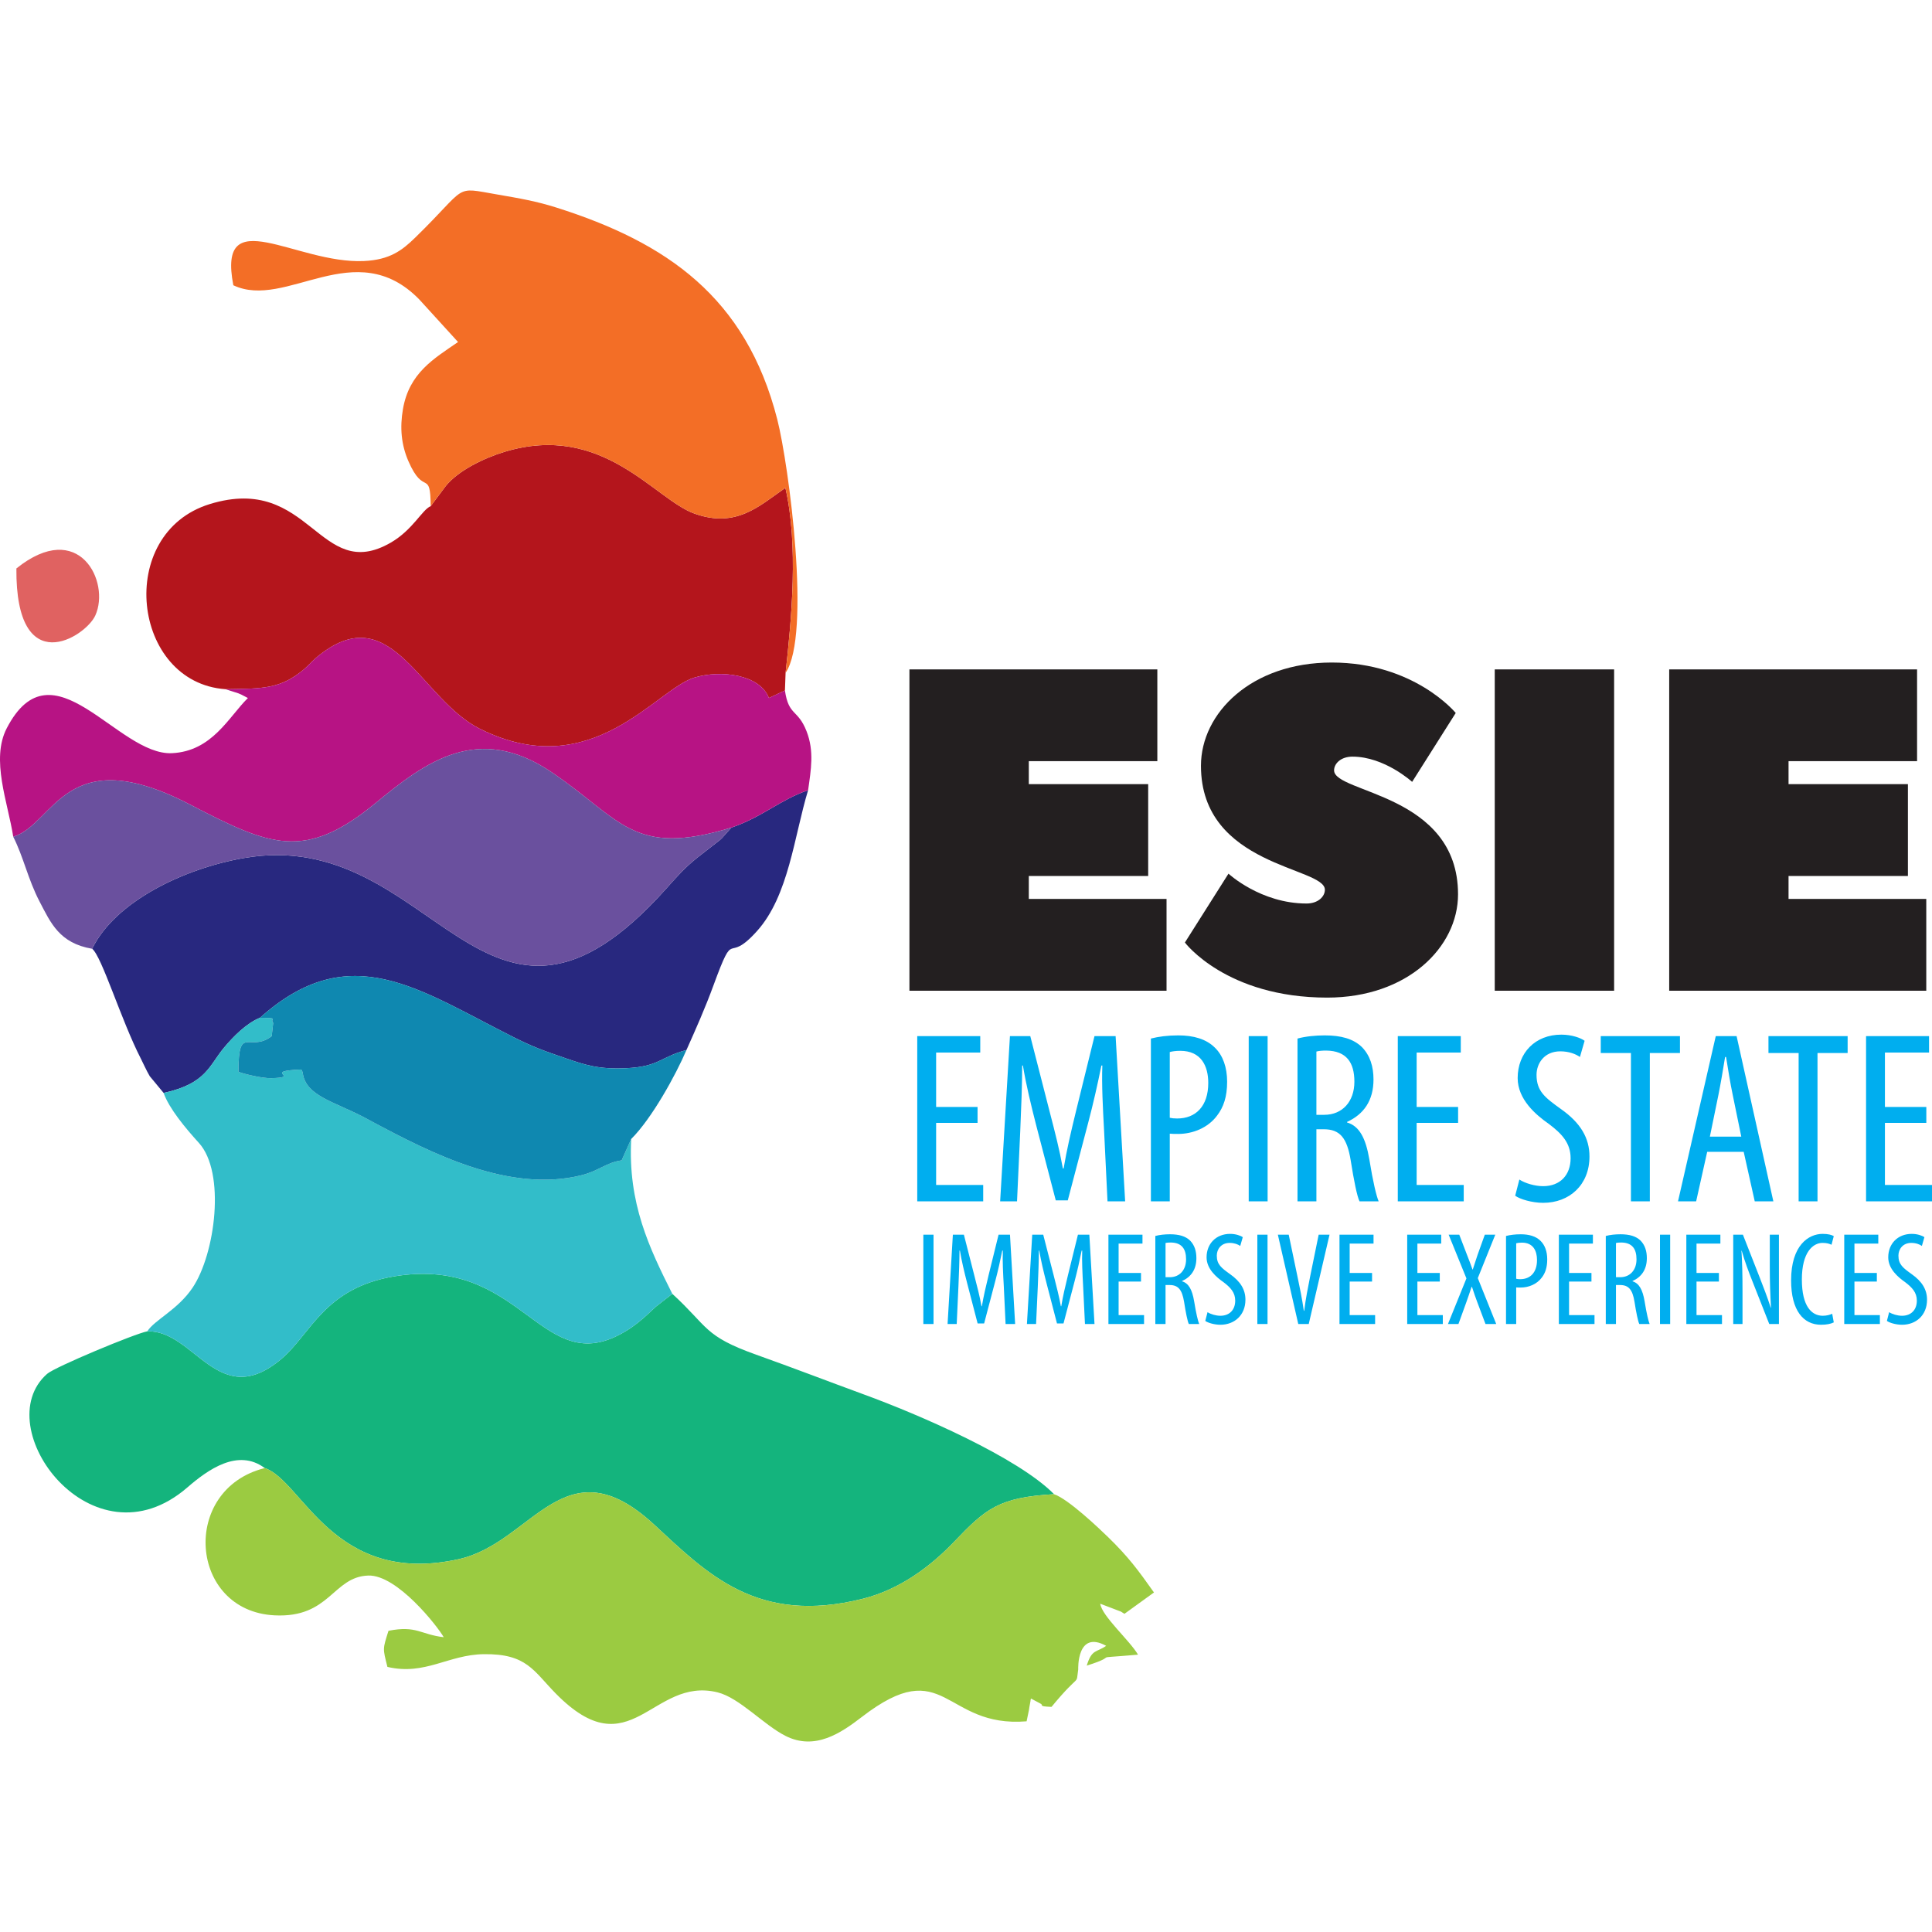 <?xml version="1.0" encoding="UTF-8" standalone="no"?><!DOCTYPE svg PUBLIC "-//W3C//DTD SVG 1.1//EN" "http://www.w3.org/Graphics/SVG/1.1/DTD/svg11.dtd"><svg width="100%" height="100%" viewBox="0 0 114 114" version="1.1" xmlns="http://www.w3.org/2000/svg" xmlns:xlink="http://www.w3.org/1999/xlink" xml:space="preserve" xmlns:serif="http://www.serif.com/" style="fill-rule:evenodd;clip-rule:evenodd;stroke-linejoin:round;stroke-miterlimit:2;"><g><path d="M8.69,78.557c-0.719,0.132 -5.445,2.101 -5.908,2.508c-3.561,3.124 2.665,11.568 8.278,6.699c1.219,-1.054 2.984,-2.317 4.562,-1.139c2.224,0.737 4.05,7.002 11.434,5.378c4.385,-0.962 6.244,-6.937 11.538,-2.046c3.12,2.882 6.067,5.955 12.337,4.375c2.153,-0.541 3.973,-1.898 5.355,-3.345c1.888,-1.973 2.644,-2.631 5.911,-2.82c-2.13,-2.162 -7.922,-4.683 -11.247,-5.895c-2.043,-0.748 -4.15,-1.561 -6.327,-2.336c-3.113,-1.111 -2.816,-1.636 -4.952,-3.592l-0.964,0.752c-0.739,0.697 -1.377,1.302 -2.392,1.776c-4.472,2.09 -5.714,-4.759 -13.024,-3.564c-4.171,0.682 -4.934,3.402 -6.698,4.885c-3.704,3.119 -5.114,-1.725 -7.903,-1.636Z" style="fill:#14b47d;"/><path d="M62.197,88.167c-3.267,0.189 -4.023,0.847 -5.911,2.82c-1.382,1.447 -3.202,2.804 -5.355,3.345c-6.27,1.58 -9.217,-1.493 -12.337,-4.375c-5.294,-4.891 -7.153,1.084 -11.538,2.046c-7.384,1.624 -9.21,-4.641 -11.434,-5.378c-4.999,1.249 -4.475,8.436 0.578,8.69c3.281,0.166 3.432,-2.276 5.53,-2.348c1.705,-0.056 4.092,3.001 4.453,3.638c-1.38,-0.16 -1.593,-0.706 -3.26,-0.378c-0.344,1.102 -0.344,1.008 -0.063,2.13c2.221,0.522 3.589,-0.722 5.678,-0.75c2.551,-0.038 2.938,0.985 4.265,2.33c4.426,4.493 5.661,-1.03 9.533,-0.079c1.295,0.317 2.718,1.914 4.009,2.568c1.74,0.883 3.275,-0.164 4.513,-1.118c4.942,-3.809 4.806,0.663 9.718,0.26l0.139,-0.669c0.008,-0.041 0.018,-0.126 0.025,-0.17l0.061,-0.334c0.005,-0.032 0.007,-0.121 0.037,-0.17l0.526,0.281c0.281,0.119 -0.18,0.174 0.682,0.21c1.748,-2.121 1.429,-1.172 1.576,-2.213c0,-0.004 -0.096,-2.349 1.65,-1.389c-0.58,0.404 -0.847,0.179 -1.147,1.168c2.187,-0.692 -0.14,-0.371 3.026,-0.647c-0.497,-0.846 -2.132,-2.273 -2.23,-3.006l1.228,0.468c0.051,0.029 0.13,0.091 0.202,0.127l1.741,-1.259c-0.96,-1.357 -1.523,-2.111 -2.695,-3.254c-0.558,-0.545 -2.374,-2.266 -3.2,-2.544Z" style="fill:#9bcb41;"/><path d="M25.414,29.867c-0.501,0.202 -1.055,1.4 -2.357,2.152c-4.243,2.448 -4.725,-4.101 -10.673,-2.277c-5.614,1.723 -4.601,10.54 0.921,10.925c2.226,-0.035 3.241,-0.009 4.626,-1.169c0.237,-0.201 0.435,-0.433 0.673,-0.641c0.267,-0.231 0.144,-0.134 0.439,-0.352c4.114,-3.048 5.821,2.769 9.26,4.493c6.624,3.317 10.399,-2.34 12.68,-3.019c1.563,-0.466 3.855,-0.181 4.386,1.206l0.947,-0.442l0.038,-1.038c0.357,-3.235 0.765,-7.529 -0.011,-10.918c-1.539,1.061 -2.894,2.404 -5.368,1.518c-2.362,-0.843 -5.403,-5.411 -11.213,-3.642c-1.204,0.367 -2.723,1.098 -3.464,2.02l-0.884,1.184Z" style="fill:#b4151c;"/><path d="M25.414,29.867l0.884,-1.184c0.741,-0.922 2.26,-1.653 3.464,-2.02c5.81,-1.769 8.851,2.799 11.213,3.642c2.474,0.886 3.829,-0.457 5.368,-1.518c0.776,3.389 0.368,7.683 0.011,10.918c1.527,-2.23 0.189,-12.297 -0.491,-14.962c-1.845,-7.218 -6.534,-10.436 -13.035,-12.496c-1.153,-0.367 -2.166,-0.545 -3.474,-0.769c-2.653,-0.458 -1.678,-0.549 -4.859,2.547c-0.765,0.747 -1.493,1.31 -3.031,1.378c-4.003,0.178 -8.662,-3.566 -7.696,1.429c3.113,1.478 7.199,-3.036 10.978,0.844l2.282,2.505c-1.45,0.998 -2.883,1.831 -3.251,3.955c-0.191,1.1 -0.1,2.104 0.319,3.071c0.921,2.127 1.295,0.42 1.318,2.66Z" style="fill:#f36e26;"/><path d="M43.154,48.834l-0.546,0.612c-0.043,0.04 -0.098,0.091 -0.14,0.129l-1.336,1.041c-0.771,0.629 -1.106,1.021 -1.846,1.846c-10.724,11.971 -13.621,-3.819 -24.917,-1.829c-3.553,0.626 -7.584,2.576 -8.932,5.35c0.565,0.433 1.716,4.23 2.871,6.477c0.144,0.28 0.325,0.698 0.529,1.043l0.817,0.987c2.521,-0.544 2.685,-1.618 3.56,-2.665c0.567,-0.68 1.333,-1.448 2.128,-1.771c5.317,-4.753 9.374,-1.652 14.972,1.151c1.149,0.575 1.718,0.779 3.069,1.242c1.138,0.389 1.938,0.659 3.557,0.584c1.966,-0.093 1.996,-0.654 3.565,-1.074c0.553,-1.237 1.1,-2.464 1.591,-3.806c1.323,-3.606 0.692,-1.113 2.576,-3.217c1.871,-2.088 2.183,-5.58 3.011,-8.306c-1.645,0.554 -2.677,1.573 -4.529,2.206Z" style="fill:#28287f;"/><path d="M9.654,64.49c0.319,0.909 1.285,2.073 2.077,2.943c1.597,1.746 0.975,6.565 -0.375,8.561c-0.875,1.296 -2.232,1.886 -2.666,2.563c2.789,-0.089 4.199,4.755 7.903,1.636c1.764,-1.483 2.527,-4.203 6.698,-4.885c7.31,-1.195 8.552,5.654 13.024,3.564c1.015,-0.474 1.653,-1.079 2.392,-1.776l0.964,-0.752c-1.359,-2.705 -2.631,-5.347 -2.425,-9.138l-0.565,1.262c-0.914,0.129 -1.351,0.626 -2.39,0.883c-4.228,1.045 -8.824,-1.285 -12.366,-3.187c-0.293,-0.158 -0.257,-0.139 -0.52,-0.276c-1.716,-0.89 -3.347,-1.234 -3.538,-2.553c-0.019,-0.123 -0.049,-0.159 -0.091,-0.229c-2.409,0.104 0.074,0.465 -1.77,0.513c-0.535,0.015 -1.63,-0.252 -1.936,-0.376c-0.002,-2.852 0.65,-1.1 1.962,-2.102l0.089,-0.788c-0.223,-0.259 0.391,-0.278 -0.779,-0.299c-0.795,0.323 -1.561,1.091 -2.128,1.771c-0.875,1.047 -1.039,2.121 -3.56,2.665Z" style="fill:#32bdc9;"/><path d="M13.305,40.667l0.762,0.244c0.054,0.023 0.137,0.059 0.188,0.083l0.373,0.193c-1.138,1.121 -2.104,3.141 -4.481,3.255c-3.209,0.155 -7.044,-6.681 -9.748,-1.473c-0.957,1.841 0.068,4.383 0.383,6.407c2.455,-0.752 3.045,-5.738 10.433,-1.901c4.723,2.451 6.769,3.345 10.942,-0.085c2.947,-2.425 6.046,-4.765 10.393,-1.824c4.118,2.786 4.778,5.046 10.604,3.268c1.852,-0.633 2.884,-1.652 4.529,-2.206c0.17,-1.209 0.368,-2.3 -0.089,-3.475c-0.516,-1.325 -1.059,-0.89 -1.278,-2.41l-0.947,0.442c-0.531,-1.387 -2.823,-1.672 -4.386,-1.206c-2.281,0.679 -6.056,6.336 -12.68,3.019c-3.439,-1.724 -5.146,-7.541 -9.26,-4.493c-0.295,0.218 -0.172,0.121 -0.439,0.352c-0.238,0.208 -0.436,0.44 -0.673,0.641c-1.385,1.16 -2.4,1.134 -4.626,1.169Z" style="fill:#b71384;"/><path d="M0.782,49.376c0.613,1.208 0.866,2.506 1.558,3.831c0.652,1.246 1.162,2.448 3.097,2.776c1.348,-2.774 5.379,-4.724 8.932,-5.35c11.296,-1.99 14.193,13.8 24.917,1.829c0.74,-0.825 1.075,-1.217 1.846,-1.846l1.336,-1.041c0.042,-0.038 0.097,-0.089 0.14,-0.129l0.546,-0.612c-5.826,1.778 -6.486,-0.482 -10.604,-3.268c-4.347,-2.941 -7.446,-0.601 -10.393,1.824c-4.173,3.43 -6.219,2.536 -10.942,0.085c-7.388,-3.837 -7.978,1.149 -10.433,1.901Z" style="fill:#6a509e;"/><path d="M15.342,60.054c1.17,0.021 0.556,0.04 0.779,0.299l-0.089,0.788c-1.312,1.002 -1.964,-0.75 -1.962,2.102c0.306,0.124 1.401,0.391 1.936,0.376c1.844,-0.048 -0.639,-0.409 1.77,-0.513c0.042,0.07 0.072,0.106 0.091,0.229c0.191,1.319 1.822,1.663 3.538,2.553c0.263,0.137 0.227,0.118 0.52,0.276c3.542,1.902 8.138,4.232 12.366,3.187c1.039,-0.257 1.476,-0.754 2.39,-0.883l0.565,-1.262c1.212,-1.2 2.637,-3.786 3.259,-5.249c-1.569,0.42 -1.599,0.981 -3.565,1.074c-1.619,0.075 -2.419,-0.195 -3.557,-0.584c-1.351,-0.463 -1.92,-0.667 -3.069,-1.242c-5.598,-2.803 -9.655,-5.904 -14.972,-1.151Z" style="fill:#0f88b0;"/><path d="M0.967,33.542c-0.052,6.66 4.083,4.043 4.657,2.775c0.9,-1.979 -0.96,-5.746 -4.657,-2.775Z" style="fill:#e06261;"/><path d="M60.706,51.688l7.044,0l0,-5.419l-7.044,0l0,-1.355l7.584,0l0,-5.415l-14.628,0l0,18.96l15.171,0l0,-5.416l-8.127,0l0,-1.355Zm16.388,1.625c-2.709,0 -4.606,-1.762 -4.606,-1.762l-2.572,4.064c0,0 2.438,3.25 8.397,3.25c4.739,0 7.72,-2.978 7.72,-6.093c0,-5.96 -7.314,-5.96 -7.314,-7.316c0,-0.404 0.406,-0.81 1.085,-0.81c1.893,0 3.521,1.489 3.521,1.489l2.572,-4.065c0,0 -2.438,-2.977 -7.314,-2.977c-4.74,0 -7.719,2.977 -7.719,6.093c0,5.959 7.312,5.959 7.312,7.314c0,0.407 -0.406,0.813 -1.082,0.813Zm18.149,-13.814l-7.044,0l0,18.96l7.044,0l0,-18.96Zm10.292,12.189l7.044,0l0,-5.419l-7.044,0l0,-1.355l7.584,0l0,-5.415l-14.626,0l0,18.96l15.169,0l0,-5.416l-8.127,0l0,-1.355Z" style="fill:#231f20;"/><path d="M57.682,65.318l-2.445,0l0,-3.211l2.604,0l0,-0.97l-3.718,0l0,9.75l3.892,0l0,-0.967l-2.778,0l0,-3.663l2.445,0l0,-0.939Zm7.668,5.569l1.041,0l-0.563,-9.75l-1.246,0l-1.098,4.457c-0.319,1.315 -0.535,2.241 -0.724,3.354l-0.043,0c-0.202,-1.113 -0.448,-2.069 -0.781,-3.354l-1.143,-4.457l-1.2,0l-0.578,9.75l0.996,0l0.189,-4.122c0.058,-1.391 0.115,-2.748 0.115,-3.893l0.043,0c0.187,1.13 0.478,2.33 0.796,3.574l1.143,4.383l0.709,0l1.202,-4.572c0.302,-1.142 0.563,-2.3 0.781,-3.385l0.056,0c-0.043,1.1 0.031,2.533 0.102,3.822l0.203,4.193Zm2.56,0l1.114,0l0,-3.993c0.158,0.015 0.304,0.015 0.493,0.015c0.867,0 1.765,-0.361 2.3,-1.085c0.376,-0.491 0.591,-1.098 0.591,-1.996c0,-0.839 -0.243,-1.547 -0.722,-2.01c-0.506,-0.507 -1.258,-0.724 -2.156,-0.724c-0.635,0 -1.172,0.072 -1.62,0.187l0,9.606Zm1.114,-8.811c0.145,-0.041 0.362,-0.071 0.621,-0.071c1.231,0 1.65,0.897 1.65,1.895c0,1.374 -0.737,2.098 -1.837,2.098c-0.189,0 -0.304,-0.015 -0.434,-0.043l0,-3.879Zm4.658,-0.939l0,9.75l1.115,0l0,-9.75l-1.115,0Zm2.879,9.75l1.115,0l0,-4.254l0.434,0c0.955,0 1.374,0.507 1.59,1.837c0.189,1.202 0.378,2.128 0.521,2.417l1.129,0c-0.131,-0.304 -0.333,-1.128 -0.55,-2.474c-0.216,-1.273 -0.594,-1.967 -1.316,-2.182l0,-0.031c0.983,-0.448 1.561,-1.258 1.561,-2.502c0,-0.767 -0.202,-1.417 -0.68,-1.911c-0.505,-0.491 -1.228,-0.693 -2.198,-0.693c-0.55,0 -1.128,0.058 -1.606,0.187l0,9.606Zm1.115,-8.839c0.143,-0.043 0.361,-0.058 0.578,-0.058c1.2,0.015 1.663,0.708 1.663,1.838c0,1.172 -0.709,1.953 -1.778,1.953l-0.463,0l0,-3.733Zm8.361,3.27l-2.446,0l0,-3.211l2.604,0l0,-0.97l-3.717,0l0,9.75l3.891,0l0,-0.967l-2.778,0l0,-3.663l2.446,0l0,-0.939Zm3.369,5.237c0.276,0.202 0.985,0.419 1.65,0.419c1.548,0 2.733,-1.054 2.733,-2.734c0,-1.085 -0.52,-1.983 -1.691,-2.805c-0.926,-0.667 -1.433,-1.043 -1.433,-2.013c0,-0.665 0.448,-1.387 1.404,-1.387c0.507,0 0.911,0.159 1.157,0.333l0.276,-0.955c-0.233,-0.174 -0.767,-0.363 -1.374,-0.363c-1.55,0 -2.576,1.085 -2.576,2.561c0,1.259 1.07,2.17 1.837,2.705c0.767,0.578 1.287,1.128 1.287,2.026c0,0.982 -0.607,1.649 -1.62,1.649c-0.493,0 -1.071,-0.173 -1.404,-0.391l-0.246,0.955Zm6.829,0.332l1.115,0l0,-8.752l1.778,0l0,-0.998l-4.674,0l0,0.998l1.781,0l0,8.752Zm6.654,-2.922l0.652,2.922l1.098,0l-2.169,-9.75l-1.229,0l-2.228,9.75l1.07,0l0.652,-2.922l2.154,0Zm-1.996,-0.897l0.507,-2.474c0.13,-0.65 0.274,-1.489 0.391,-2.226l0.057,0c0.117,0.721 0.245,1.532 0.391,2.226l0.507,2.474l-1.853,0Zm5.237,3.819l1.114,0l0,-8.752l1.778,0l0,-0.998l-4.672,0l0,0.998l1.78,0l0,8.752Zm7.535,-5.569l-2.443,0l0,-3.211l2.604,0l0,-0.97l-3.717,0l0,9.75l3.891,0l0,-0.967l-2.778,0l0,-3.663l2.443,0l0,-0.939Z" style="fill:#00aeef;"/><path d="M54.483,72.853l0,5.271l0.601,0l0,-5.271l-0.601,0Zm4.853,5.271l0.563,0l-0.304,-5.271l-0.673,0l-0.593,2.408c-0.172,0.712 -0.29,1.213 -0.392,1.814l-0.022,0c-0.11,-0.601 -0.242,-1.119 -0.424,-1.814l-0.616,-2.408l-0.65,0l-0.312,5.271l0.539,0l0.102,-2.23c0.03,-0.751 0.062,-1.484 0.062,-2.102l0.025,0c0.1,0.609 0.257,1.259 0.429,1.93l0.616,2.37l0.384,0l0.65,-2.472c0.164,-0.616 0.304,-1.242 0.421,-1.828l0.032,0c-0.024,0.594 0.015,1.367 0.055,2.062l0.108,2.27Zm4.683,0l0.563,0l-0.304,-5.271l-0.673,0l-0.593,2.408c-0.172,0.712 -0.291,1.213 -0.391,1.814l-0.023,0c-0.112,-0.601 -0.244,-1.119 -0.423,-1.814l-0.618,-2.408l-0.649,0l-0.313,5.271l0.54,0l0.102,-2.23c0.03,-0.751 0.062,-1.484 0.062,-2.102l0.023,0c0.102,0.609 0.259,1.259 0.431,1.93l0.616,2.37l0.384,0l0.65,-2.472c0.162,-0.616 0.304,-1.242 0.421,-1.828l0.033,0c-0.025,0.594 0.015,1.367 0.052,2.062l0.11,2.27Zm3.307,-3.011l-1.321,0l0,-1.735l1.408,0l0,-0.525l-2.009,0l0,5.271l2.102,0l0,-0.526l-1.501,0l0,-1.978l1.321,0l0,-0.507Zm0.845,3.011l0.603,0l0,-2.3l0.234,0c0.516,0 0.741,0.274 0.86,0.992c0.101,0.65 0.203,1.151 0.28,1.308l0.611,0c-0.07,-0.165 -0.18,-0.613 -0.297,-1.338c-0.117,-0.688 -0.321,-1.064 -0.713,-1.18l0,-0.017c0.531,-0.241 0.845,-0.68 0.845,-1.351c0,-0.416 -0.109,-0.765 -0.367,-1.032c-0.274,-0.266 -0.665,-0.376 -1.188,-0.376c-0.297,0 -0.611,0.03 -0.868,0.1l0,5.194Zm0.603,-4.778c0.078,-0.023 0.195,-0.03 0.312,-0.03c0.648,0.007 0.9,0.382 0.9,0.992c0,0.633 -0.384,1.055 -0.962,1.055l-0.25,0l0,-2.017Zm2.344,4.596c0.149,0.11 0.533,0.227 0.892,0.227c0.835,0 1.478,-0.571 1.478,-1.476c0,-0.588 -0.282,-1.073 -0.915,-1.517c-0.501,-0.36 -0.775,-0.564 -0.775,-1.087c0,-0.361 0.242,-0.75 0.76,-0.75c0.272,0 0.491,0.085 0.623,0.179l0.15,-0.516c-0.125,-0.092 -0.416,-0.196 -0.743,-0.196c-0.837,0 -1.393,0.587 -1.393,1.385c0,0.68 0.578,1.172 0.994,1.461c0.414,0.314 0.696,0.61 0.696,1.094c0,0.531 -0.327,0.892 -0.875,0.892c-0.267,0 -0.579,-0.094 -0.758,-0.212l-0.134,0.516Zm3.073,-5.089l0,5.271l0.601,0l0,-5.271l-0.601,0Zm3.033,5.271l1.227,-5.271l-0.641,0l-0.501,2.455c-0.125,0.625 -0.272,1.361 -0.352,2.039l-0.022,0c-0.095,-0.671 -0.25,-1.429 -0.376,-2.024l-0.516,-2.47l-0.641,0l1.204,5.271l0.618,0Zm3.736,-3.011l-1.321,0l0,-1.735l1.408,0l0,-0.525l-2.009,0l0,5.271l2.102,0l0,-0.526l-1.501,0l0,-1.978l1.321,0l0,-0.507Zm3.996,0l-1.321,0l0,-1.735l1.406,0l0,-0.525l-2.007,0l0,5.271l2.101,0l0,-0.526l-1.5,0l0,-1.978l1.321,0l0,-0.507Zm3.33,3.011l-1.087,-2.707l1.032,-2.564l-0.618,0l-0.429,1.196c-0.087,0.259 -0.165,0.493 -0.282,0.86l-0.015,0c-0.126,-0.342 -0.212,-0.593 -0.314,-0.837l-0.468,-1.219l-0.626,0l1.049,2.581l-1.089,2.69l0.618,0l0.454,-1.253c0.102,-0.282 0.204,-0.586 0.321,-0.938l0.023,0c0.117,0.359 0.212,0.634 0.321,0.923l0.477,1.268l0.633,0Zm0.578,0l0.601,0l0,-2.158c0.087,0.007 0.166,0.007 0.266,0.007c0.469,0 0.955,-0.196 1.244,-0.588c0.204,-0.264 0.321,-0.593 0.321,-1.077c0,-0.454 -0.134,-0.835 -0.391,-1.087c-0.274,-0.274 -0.68,-0.391 -1.166,-0.391c-0.344,0 -0.633,0.038 -0.875,0.1l0,5.194Zm0.601,-4.763c0.079,-0.022 0.197,-0.038 0.338,-0.038c0.664,0 0.89,0.484 0.89,1.025c0,0.741 -0.398,1.132 -0.992,1.132c-0.102,0 -0.166,-0.008 -0.236,-0.025l0,-2.094Zm4.441,1.752l-1.321,0l0,-1.735l1.406,0l0,-0.525l-2.009,0l0,5.271l2.104,0l0,-0.526l-1.501,0l0,-1.978l1.321,0l0,-0.507Zm0.845,3.011l0.601,0l0,-2.3l0.234,0c0.518,0 0.743,0.274 0.86,0.992c0.102,0.65 0.205,1.151 0.282,1.308l0.61,0c-0.07,-0.165 -0.179,-0.613 -0.296,-1.338c-0.117,-0.688 -0.322,-1.064 -0.713,-1.18l0,-0.017c0.531,-0.241 0.845,-0.68 0.845,-1.351c0,-0.416 -0.11,-0.765 -0.367,-1.032c-0.274,-0.266 -0.665,-0.376 -1.188,-0.376c-0.299,0 -0.611,0.03 -0.868,0.1l0,5.194Zm0.601,-4.778c0.079,-0.023 0.197,-0.03 0.314,-0.03c0.648,0.007 0.898,0.382 0.898,0.992c0,0.633 -0.382,1.055 -0.962,1.055l-0.25,0l0,-2.017Zm2.597,-0.493l0,5.271l0.601,0l0,-5.271l-0.601,0Zm3.477,2.26l-1.321,0l0,-1.735l1.408,0l0,-0.525l-2.009,0l0,5.271l2.104,0l0,-0.526l-1.503,0l0,-1.978l1.321,0l0,-0.507Zm1.393,3.011l0,-1.822c0,-1.126 -0.017,-1.797 -0.062,-2.502l0.015,0c0.187,0.655 0.414,1.256 0.626,1.789l0.999,2.535l0.571,0l0,-5.271l-0.539,0l0,1.886c0,0.913 0.023,1.593 0.07,2.423l-0.015,0c-0.181,-0.573 -0.453,-1.276 -0.673,-1.839l-0.969,-2.47l-0.571,0l0,5.271l0.548,0Zm5.292,-0.605c-0.125,0.062 -0.329,0.119 -0.556,0.119c-0.64,0 -1.234,-0.533 -1.234,-2.143c0,-1.61 0.656,-2.156 1.219,-2.156c0.274,0 0.407,0.054 0.531,0.109l0.133,-0.508c-0.11,-0.072 -0.335,-0.134 -0.656,-0.134c-0.828,0 -1.862,0.667 -1.862,2.744c0,1.791 0.735,2.619 1.767,2.619c0.329,0 0.586,-0.055 0.751,-0.14l-0.093,-0.51Zm2.635,-2.406l-1.322,0l0,-1.735l1.407,0l0,-0.525l-2.009,0l0,5.271l2.103,0l0,-0.526l-1.501,0l0,-1.978l1.322,0l0,-0.507Zm0.593,2.829c0.149,0.11 0.531,0.227 0.892,0.227c0.835,0 1.476,-0.571 1.476,-1.476c0,-0.588 -0.28,-1.073 -0.913,-1.517c-0.501,-0.36 -0.775,-0.564 -0.775,-1.087c0,-0.361 0.242,-0.75 0.758,-0.75c0.274,0 0.493,0.085 0.626,0.179l0.149,-0.516c-0.125,-0.092 -0.414,-0.196 -0.743,-0.196c-0.837,0 -1.391,0.587 -1.391,1.385c0,0.68 0.579,1.172 0.993,1.461c0.413,0.314 0.695,0.61 0.695,1.094c0,0.531 -0.329,0.892 -0.875,0.892c-0.266,0 -0.578,-0.094 -0.76,-0.212l-0.132,0.516Z" style="fill:#00aeef;"/></g></svg>